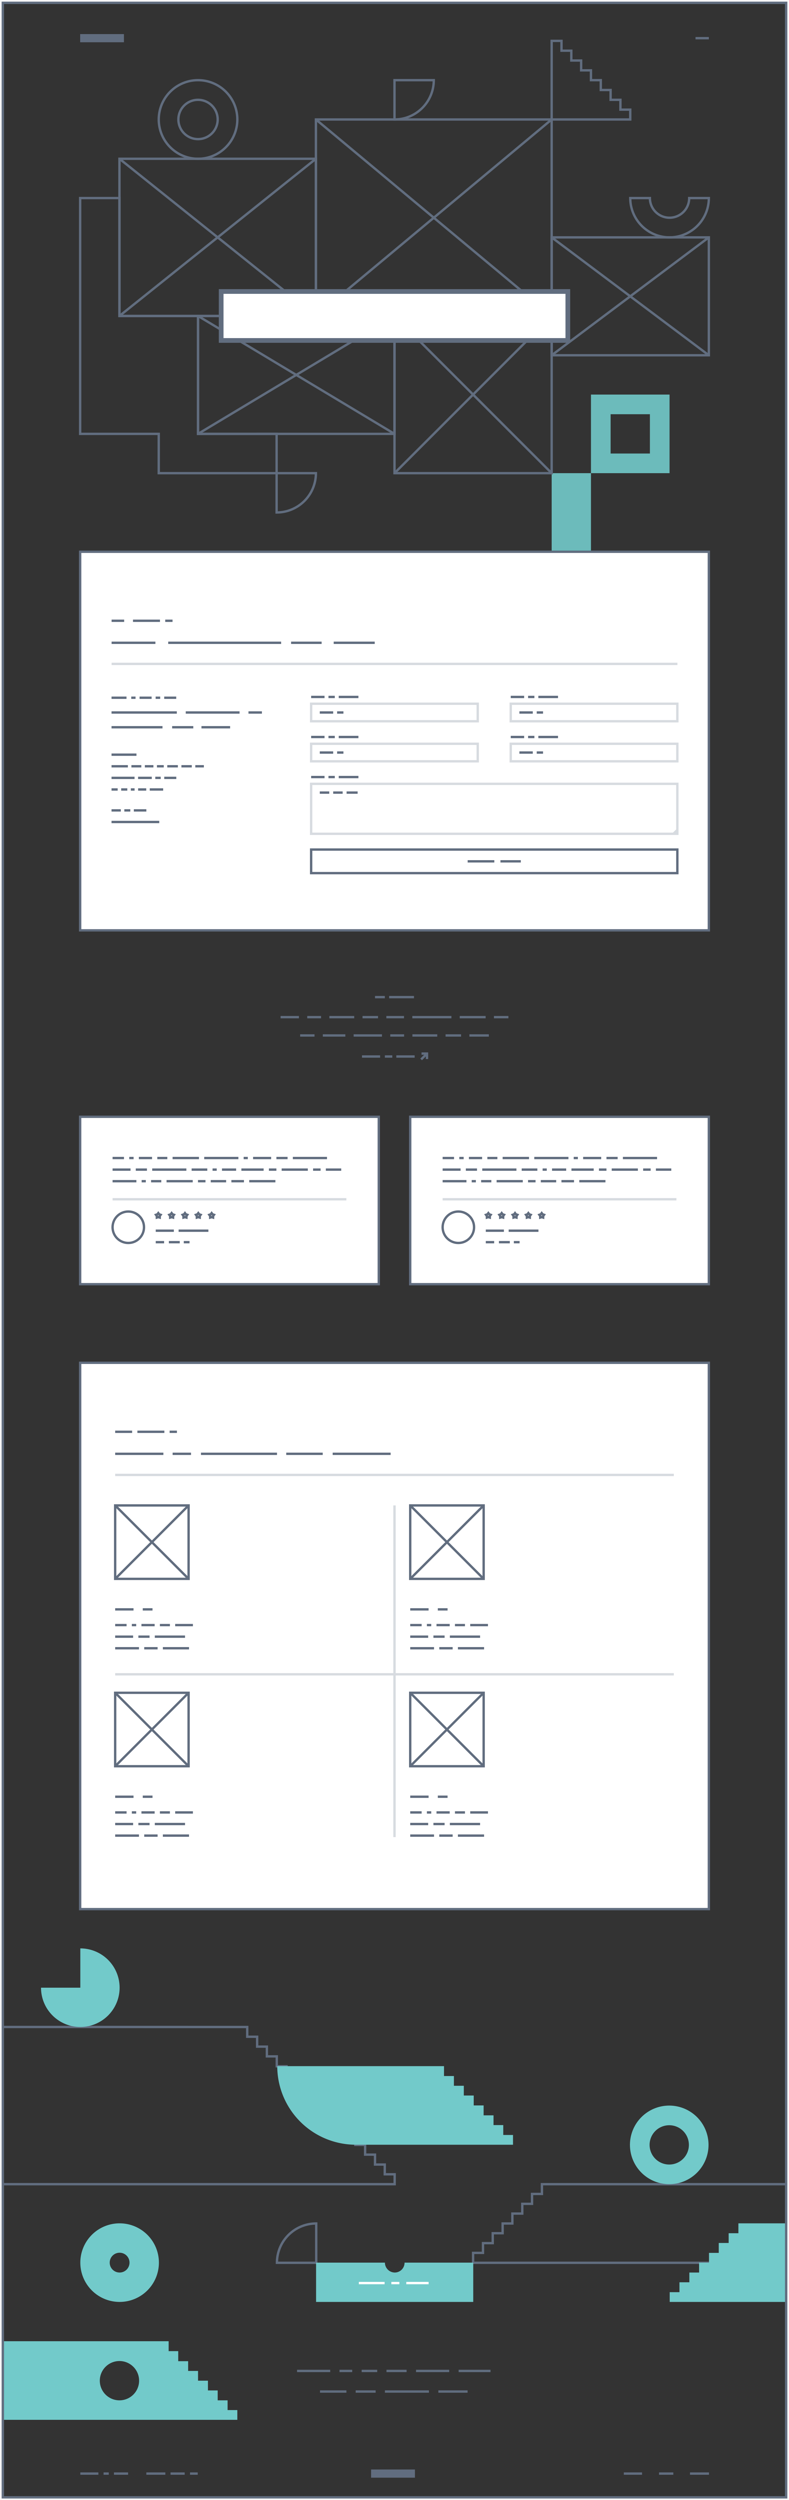 <svg xmlns="http://www.w3.org/2000/svg" width="502" height="1590.436" viewBox="0 0 502 1590.436">
  <rect x="0" y="0" width="502" height="1590.436" fill="#333333" stroke="none"/>
  <g id="Contact_03" data-name="Contact 03" transform="translate(0.25 0.25)">
    <g id="Group_4355" data-name="Group 4355">
      <g id="Group_420" data-name="Group 420">
        <g id="Group_418" data-name="Group 418">
          <g id="Group_417" data-name="Group 417">
            <g id="_1920_36" data-name=" 1920 36">
              <rect id="Rectangle_34948" data-name="Rectangle 34948" width="100" height="75" transform="translate(350.749 150.75)" fill="none" stroke="#616d7f" stroke-miterlimit="10" stroke-width="1.5"/>
              <path id="Path_74" data-name="Path 74" d="M125.75,275.75v-75h-50v-75h-25v150h50v25h75v-25Z" fill="none" stroke="#616d7f" stroke-miterlimit="10" stroke-width="1.5"/>
              <rect id="Rectangle_34955" data-name="Rectangle 34955" width="25" height="50" transform="translate(350.749 300.75)" fill="#72caca" opacity="0.9" style="isolation: isolate"/>
              <path id="Path_1333" data-name="Path 1333" d="M175.75,300.75v25a25,25,0,0,0,25-25h-25Z" fill="none" stroke="#616d7f" stroke-miterlimit="10" stroke-width="1.5"/>
              <path id="Path_1397" data-name="Path 1397" d="M250.75,50.75h25a25,25,0,0,1-25,25Z" fill="none" stroke="#616d7f" stroke-miterlimit="10" stroke-width="1.5"/>
              <rect id="Rectangle_34947" data-name="Rectangle 34947" width="125" height="75" transform="translate(125.749 200.75)" fill="none" stroke="#616d7f" stroke-miterlimit="10" stroke-width="1.5"/>
              <rect id="Rectangle_34952" data-name="Rectangle 34952" width="125" height="100" transform="translate(75.749 100.75)" fill="none" stroke="#616d7f" stroke-miterlimit="10" stroke-width="1.5"/>
              <rect id="Rectangle_34950" data-name="Rectangle 34950" width="100" height="100" transform="translate(250.749 200.75)" fill="none" stroke="#616d7f" stroke-miterlimit="10" stroke-width="1.5"/>
              <rect id="Rectangle_34951" data-name="Rectangle 34951" width="150" height="125" transform="translate(200.749 75.75)" fill="none" stroke="#616d7f" stroke-miterlimit="10" stroke-width="1.5"/>
              <path id="Subtraction_45" data-name="Subtraction 45" d="M125.75,100.75a25,25,0,1,1,20.731-11.021,25.164,25.164,0,0,1-6.753,6.752,24.888,24.888,0,0,1-13.978,4.269Zm0-37.5a12.5,12.5,0,1,0,12.5,12.5h0A12.515,12.515,0,0,0,125.75,63.25Z" fill="none" stroke="#616d7f" stroke-miterlimit="10" stroke-width="1.5"/>
              <g id="Group_1143" data-name="Group 1143">
                <path id="Exclusion_3" data-name="Exclusion 3" d="M425.75,300.751h-50v-50h50Zm-37.5-37.5v25h25v-25Z" fill="#72caca" opacity="0.9" style="isolation: isolate"/>
              </g>
              <path id="Path_1343" data-name="Path 1343" d="M425.75,138.25a12.5,12.5,0,0,0,12.5-12.5h12.5a25,25,0,0,1-50,0h12.5A12.5,12.5,0,0,0,425.75,138.25Z" fill="none" stroke="#616d7f" stroke-miterlimit="10" stroke-width="1.5"/>
              <path id="Path_1400" data-name="Path 1400" d="M394.5,69.5V63.25h-6.25V57H382V50.75H375.75V44.5H369.5V38.25h-6.25V32H357V25.75h-6.25v50h50V69.5Z" fill="none" stroke="#616d7f" stroke-miterlimit="10" stroke-width="1.5"/>
            </g>
          </g>
          <line id="Line_1025" data-name="Line 1025" x2="125" y2="100" transform="translate(75.749 100.75)" fill="none" stroke="#616d7f" stroke-miterlimit="10" stroke-width="1.5"/>
          <line id="Line_1026" data-name="Line 1026" x2="150" y2="125" transform="translate(200.749 75.75)" fill="none" stroke="#616d7f" stroke-miterlimit="10" stroke-width="1.5"/>
          <line id="Line_1027" data-name="Line 1027" x2="125" y2="75" transform="translate(125.749 200.75)" fill="none" stroke="#616d7f" stroke-miterlimit="10" stroke-width="1.5"/>
          <line id="Line_1028" data-name="Line 1028" x2="100" y2="100" transform="translate(250.749 200.75)" fill="none" stroke="#616d7f" stroke-miterlimit="10" stroke-width="1.5"/>
          <line id="Line_1029" data-name="Line 1029" x2="100" y2="75" transform="translate(350.749 150.75)" fill="none" stroke="#616d7f" stroke-miterlimit="10" stroke-width="1.5"/>
          <line id="Line_1030" data-name="Line 1030" y1="100" x2="125" transform="translate(75.749 100.75)" fill="none" stroke="#616d7f" stroke-miterlimit="10" stroke-width="1.5"/>
          <line id="Line_1031" data-name="Line 1031" y1="125" x2="150" transform="translate(200.749 75.75)" fill="none" stroke="#616d7f" stroke-miterlimit="10" stroke-width="1.5"/>
          <line id="Line_1032" data-name="Line 1032" y1="75" x2="125" transform="translate(125.749 200.75)" fill="none" stroke="#616d7f" stroke-miterlimit="10" stroke-width="1.5"/>
          <line id="Line_1033" data-name="Line 1033" y1="100" x2="100" transform="translate(250.749 200.75)" fill="none" stroke="#616d7f" stroke-miterlimit="10" stroke-width="1.5"/>
          <line id="Line_1034" data-name="Line 1034" y1="75" x2="100" transform="translate(350.749 150.75)" fill="none" stroke="#616d7f" stroke-miterlimit="10" stroke-width="1.5"/>
        </g>
        <g id="Group_419" data-name="Group 419">
          <rect id="Rectangle_166" data-name="Rectangle 166" width="220.565" height="31.151" transform="translate(140.466 185.174)" fill="#fff" stroke="#616d7f" stroke-miterlimit="10" stroke-width="3"/>
        </g>
      </g>
      <line id="Line_1035" data-name="Line 1035" x2="8.482" transform="translate(442.268 24.038)" fill="none" stroke="#616d7f" stroke-miterlimit="10" stroke-width="1.5"/>
      <rect id="Rectangle_167" data-name="Rectangle 167" width="27.852" height="5.196" transform="translate(50.75 21.44)" fill="#616d7f"/>
    </g>
    <g id="Group_4354" data-name="Group 4354">
      <g id="Group_539" data-name="Group 539">
        <g id="Group_537" data-name="Group 537">
          <path id="Path_178" data-name="Path 178" d="M344.551,1389.186v6.2h-6.3v6.3h-6.2v6.2h-6.3v6.3h-6.2v6.2h-6.3v6.3h-6.2v6.2h-6.3v6.3h200.1v-50Z" fill="none"/>
        </g>
        <g id="Group_538" data-name="Group 538">
          <path id="Path_179" data-name="Path 179" d="M344.551,1389.186v6.2h-6.3v6.3h-6.2v6.2h-6.3v6.3h-6.2v6.2h-6.3v6.3h-6.2v6.2h-6.3v6.3h200.1v-50Z" fill="none" stroke="#616d7f" stroke-miterlimit="10" stroke-width="1.5"/>
        </g>
      </g>
      <g id="Group_542" data-name="Group 542">
        <g id="Group_540" data-name="Group 540">
          <path id="Path_180" data-name="Path 180" d="M244.551,1382.886v-6.2h-6.2v-6.3h-6.3v-6.2h-6.2v-6.3h-6.3v-6.2h-6.2v-6.3h-6.3v-6.2h-6.2v-6.3h-6.3v-6.2h-6.2v-6.3h-6.3v-6.2h-6.2v-6.3h-6.3v-6.2h-6.2v-6.3h-6.3v-6.2H.851v100h250v-6.3Z" fill="none"/>
        </g>
        <g id="Group_541" data-name="Group 541">
          <path id="Path_181" data-name="Path 181" d="M244.551,1382.886v-6.2h-6.2v-6.3h-6.3v-6.2h-6.2v-6.3h-6.3v-6.2h-6.2v-6.3h-6.3v-6.2h-6.2v-6.3h-6.3v-6.2h-6.2v-6.3h-6.3v-6.2h-6.2v-6.3h-6.3v-6.2h-6.2v-6.3h-6.3v-6.2H.851v100h250v-6.3Z" fill="none" stroke="#616d7f" stroke-miterlimit="10" stroke-width="1.5"/>
        </g>
      </g>
      <path id="Path_402" data-name="Path 402" d="M200.951,1439.186v-25a25.009,25.009,0,0,0-25,25Z" fill="none" stroke="#616d7f" stroke-miterlimit="10" stroke-width="1.5"/>
      <path id="Path_182" data-name="Path 182" d="M75.851,1414.086a25,25,0,1,0,25,25A25,25,0,0,0,75.851,1414.086Zm0,31.3a6.3,6.3,0,1,1,6.3-6.3A6.3,6.3,0,0,1,75.851,1445.386Z" fill="#72caca"/>
      <path id="Path_183" data-name="Path 183" d="M257.151,1439.086h0a6.253,6.253,0,0,1-6.2,6.3,6.339,6.339,0,0,1-6.3-6.3h-43.8v25h100v-25Z" fill="#72caca"/>
      <path id="Path_184" data-name="Path 184" d="M50.851,1239.186v25h-25a25,25,0,1,0,25-25Z" fill="#72caca"/>
      <path id="Path_185" data-name="Path 185" d="M144.551,1532.886v-6.2h-6.3v-6.3h-6.2v-6.2h-6.3v-6.2h-6.3v-6.2h-6.3v-6.4h-6.1v-6.3H.751v50h150v-6.2Zm-68.8-6.2a12.5,12.5,0,1,1,12.5-12.5h0A12.5,12.5,0,0,1,75.751,1526.686Z" fill="#72caca"/>
      <g id="Group_544" data-name="Group 544">
        <g id="Group_543" data-name="Group 543">
          <path id="Path_186" data-name="Path 186" d="M319.951,1357.886v-6.3h-6.2v-6.2h-6.3v-6.3h-6.3v-6.3h-6.3v-6.2h-6.3v-6.2h-6.3v-6.3h-106.1a50.018,50.018,0,0,0,50,50h100v-6.2Z" fill="#72caca"/>
        </g>
      </g>
      <g id="Group_546" data-name="Group 546">
        <g id="Group_545" data-name="Group 545">
          <path id="Path_187" data-name="Path 187" d="M469.551,1414.086v6.3h-6.2v6.2h-6.3v6.3h-6.2v6.2h-6.3v6.3h-6.2v6.2h-6.3v6.3h-6.2v6.2h75v-50Z" fill="#72caca"/>
        </g>
      </g>
      <path id="Path_188" data-name="Path 188" d="M425.551,1339.186a25,25,0,1,0,25,25h0A25.009,25.009,0,0,0,425.551,1339.186Zm0,37.5a12.5,12.5,0,1,1,12.5-12.5,12.5,12.5,0,0,1-12.5,12.5Z" fill="#72caca"/>
      <line id="Line_1619" data-name="Line 1619" x2="21.1" transform="translate(188.751 1507.986)" fill="none" stroke="#616d7f" stroke-miterlimit="10" stroke-width="1.5"/>
      <line id="Line_1620" data-name="Line 1620" x2="8.1" transform="translate(215.751 1507.986)" fill="none" stroke="#616d7f" stroke-miterlimit="10" stroke-width="1.5"/>
      <line id="Line_1621" data-name="Line 1621" x2="9.9" transform="translate(229.851 1507.986)" fill="none" stroke="#616d7f" stroke-miterlimit="10" stroke-width="1.5"/>
      <line id="Line_1622" data-name="Line 1622" x2="12.8" transform="translate(245.65 1507.986)" fill="none" stroke="#616d7f" stroke-miterlimit="10" stroke-width="1.5"/>
      <line id="Line_1623" data-name="Line 1623" x2="21.1" transform="translate(264.451 1507.986)" fill="none" stroke="#616d7f" stroke-miterlimit="10" stroke-width="1.5"/>
      <line id="Line_1624" data-name="Line 1624" x2="20.3" transform="translate(291.551 1507.986)" fill="none" stroke="#616d7f" stroke-miterlimit="10" stroke-width="1.5"/>
      <line id="Line_1625" data-name="Line 1625" x2="16.8" transform="translate(203.351 1521.086)" fill="none" stroke="#616d7f" stroke-miterlimit="10" stroke-width="1.5"/>
      <line id="Line_1626" data-name="Line 1626" x2="12.7" transform="translate(226.051 1521.086)" fill="none" stroke="#616d7f" stroke-miterlimit="10" stroke-width="1.5"/>
      <line id="Line_1627" data-name="Line 1627" x2="28" transform="translate(244.65 1521.086)" fill="none" stroke="#616d7f" stroke-miterlimit="10" stroke-width="1.5"/>
      <line id="Line_1628" data-name="Line 1628" x2="18.6" transform="translate(278.65 1521.086)" fill="none" stroke="#616d7f" stroke-miterlimit="10" stroke-width="1.5"/>
      <line id="Line_1629" data-name="Line 1629" x2="16.4" transform="translate(228.051 1452.086)" fill="none" stroke="#fff" stroke-miterlimit="10" stroke-width="1.5"/>
      <line id="Line_1630" data-name="Line 1630" x2="5.1" transform="translate(248.751 1452.086)" fill="none" stroke="#fff" stroke-miterlimit="10" stroke-width="1.5"/>
      <line id="Line_1631" data-name="Line 1631" x2="14.2" transform="translate(258.251 1452.086)" fill="none" stroke="#fff" stroke-miterlimit="10" stroke-width="1.5"/>
      <g id="Group_549" data-name="Group 549">
        <g id="Group_547" data-name="Group 547">
          <line id="Line_1632" data-name="Line 1632" x2="11.5" transform="translate(50.851 1573.286)" fill="none" stroke="#616d7f" stroke-miterlimit="10" stroke-width="1.5"/>
          <line id="Line_1633" data-name="Line 1633" x2="3.3" transform="translate(65.651 1573.286)" fill="none" stroke="#616d7f" stroke-miterlimit="10" stroke-width="1.5"/>
          <line id="Line_1634" data-name="Line 1634" x2="12.1" transform="translate(92.851 1573.286)" fill="none" stroke="#616d7f" stroke-miterlimit="10" stroke-width="1.5"/>
          <line id="Line_1635" data-name="Line 1635" x2="9" transform="translate(72.251 1573.286)" fill="none" stroke="#616d7f" stroke-miterlimit="10" stroke-width="1.5"/>
          <line id="Line_1636" data-name="Line 1636" x2="4.9" transform="translate(120.651 1573.286)" fill="none" stroke="#616d7f" stroke-miterlimit="10" stroke-width="1.5"/>
          <line id="Line_1637" data-name="Line 1637" x2="9" transform="translate(108.251 1573.286)" fill="none" stroke="#616d7f" stroke-miterlimit="10" stroke-width="1.5"/>
        </g>
        <g id="Group_548" data-name="Group 548">
          <line id="Line_1638" data-name="Line 1638" x2="11.6" transform="translate(396.651 1573.286)" fill="none" stroke="#616d7f" stroke-miterlimit="10" stroke-width="1.5"/>
          <line id="Line_1639" data-name="Line 1639" x2="12.1" transform="translate(438.751 1573.286)" fill="none" stroke="#616d7f" stroke-miterlimit="10" stroke-width="1.5"/>
          <line id="Line_1640" data-name="Line 1640" x2="9.1" transform="translate(419.051 1573.286)" fill="none" stroke="#616d7f" stroke-miterlimit="10" stroke-width="1.5"/>
        </g>
        <rect id="Rectangle_247" data-name="Rectangle 247" width="27.9" height="5.2" transform="translate(235.851 1570.686)" fill="#616d7f"/>
      </g>
    </g>
    <rect id="Rectangle_1411" data-name="Rectangle 1411" width="500" height="1588.436" transform="translate(0.75 0.75)" fill="none" stroke="#616d7f" stroke-miterlimit="10" stroke-width="1.5"/>
    <rect id="Rectangle_1411-2" data-name="Rectangle 1411" width="500" height="1588.436" transform="translate(0.75 0.75)" fill="none" stroke="#f7f7f7" stroke-miterlimit="10" stroke-width="2"/>
    <rect id="Rectangle_10" data-name="Rectangle 10" width="498.4" height="1586.836" transform="translate(1.55 1.55)" fill="none" stroke="#616d7f" stroke-miterlimit="10" stroke-width="1.5"/>
    <g id="Group_4538" data-name="Group 4538">
      <g id="Group_4485" data-name="Group 4485">
        <rect id="Rectangle_1414" data-name="Rectangle 1414" width="400" height="240.823" transform="translate(50.752 350.75)" fill="#fff" stroke="#616d7f" stroke-miterlimit="10" stroke-width="1.5"/>
      </g>
      <g id="Group_4486" data-name="Group 4486">
        <line id="Line_13209" data-name="Line 13209" x1="27.88" transform="translate(70.752 408.649)" fill="none" stroke="#616d7f" stroke-miterlimit="10" stroke-width="1.5"/>
        <line id="Line_13210" data-name="Line 13210" x1="71.848" transform="translate(106.777 408.649)" fill="none" stroke="#616d7f" stroke-miterlimit="10" stroke-width="1.5"/>
        <line id="Line_13211" data-name="Line 13211" x1="19.43" transform="translate(184.952 408.649)" fill="none" stroke="#616d7f" stroke-miterlimit="10" stroke-width="1.5"/>
        <line id="Line_13212" data-name="Line 13212" x1="26.112" transform="translate(212.063 408.649)" fill="none" stroke="#616d7f" stroke-miterlimit="10" stroke-width="1.5"/>
        <line id="Line_13213" data-name="Line 13213" x2="7.996" transform="translate(70.752 394.642)" fill="none" stroke="#616d7f" stroke-miterlimit="10" stroke-width="1.5"/>
        <line id="Line_13214" data-name="Line 13214" x2="17.171" transform="translate(84.362 394.642)" fill="none" stroke="#616d7f" stroke-miterlimit="10" stroke-width="1.5"/>
        <line id="Line_13215" data-name="Line 13215" x2="4.651" transform="translate(104.875 394.642)" fill="none" stroke="#616d7f" stroke-miterlimit="10" stroke-width="1.5"/>
      </g>
      <line id="Line_13216" data-name="Line 13216" x1="360" transform="translate(70.752 422.079)" fill="none" stroke="#d7dbe0" stroke-miterlimit="10" stroke-width="1.5"/>
      <g id="Group_4490" data-name="Group 4490">
        <g id="Group_4487" data-name="Group 4487">
          <line id="Line_13217" data-name="Line 13217" x2="41.545" transform="translate(70.71 452.99)" fill="none" stroke="#616d7f" stroke-miterlimit="10" stroke-width="1.5"/>
          <line id="Line_13218" data-name="Line 13218" x2="34.243" transform="translate(117.926 452.99)" fill="none" stroke="#616d7f" stroke-miterlimit="10" stroke-width="1.5"/>
          <line id="Line_13219" data-name="Line 13219" x2="8.554" transform="translate(157.84 452.99)" fill="none" stroke="#616d7f" stroke-miterlimit="10" stroke-width="1.5"/>
        </g>
        <g id="Group_4488" data-name="Group 4488">
          <line id="Line_13220" data-name="Line 13220" x2="32.425" transform="translate(70.71 462.379)" fill="none" stroke="#616d7f" stroke-miterlimit="10" stroke-width="1.5"/>
          <line id="Line_13221" data-name="Line 13221" x2="13.461" transform="translate(109.271 462.379)" fill="none" stroke="#616d7f" stroke-miterlimit="10" stroke-width="1.5"/>
          <line id="Line_13222" data-name="Line 13222" x2="18.243" transform="translate(127.926 462.379)" fill="none" stroke="#616d7f" stroke-miterlimit="10" stroke-width="1.5"/>
        </g>
        <g id="Group_4489" data-name="Group 4489">
          <line id="Line_13223" data-name="Line 13223" x2="9.527" transform="translate(70.71 443.602)" fill="none" stroke="#616d7f" stroke-miterlimit="10" stroke-width="1.5"/>
          <line id="Line_13224" data-name="Line 13224" x2="2.733" transform="translate(83.259 443.602)" fill="none" stroke="#616d7f" stroke-miterlimit="10" stroke-width="1.5"/>
          <line id="Line_13225" data-name="Line 13225" x2="7.67" transform="translate(88.547 443.602)" fill="none" stroke="#616d7f" stroke-miterlimit="10" stroke-width="1.5"/>
          <line id="Line_13226" data-name="Line 13226" x2="2.898" transform="translate(98.773 443.602)" fill="none" stroke="#616d7f" stroke-miterlimit="10" stroke-width="1.5"/>
          <line id="Line_13227" data-name="Line 13227" x2="7.651" transform="translate(104.228 443.602)" fill="none" stroke="#616d7f" stroke-miterlimit="10" stroke-width="1.5"/>
        </g>
      </g>
      <g id="Group_4499" data-name="Group 4499">
        <g id="Group_4491" data-name="Group 4491">
          <rect id="Rectangle_1415" data-name="Rectangle 1415" width="106" height="11.152" transform="translate(197.71 447.414)" fill="none" stroke="#d7dbe0" stroke-miterlimit="10" stroke-width="1.5"/>
        </g>
        <g id="Group_4495" data-name="Group 4495">
          <g id="Group_4492" data-name="Group 4492">
            <line id="Line_13228" data-name="Line 13228" x2="4.027" transform="translate(208.737 443.102)" fill="none" stroke="#616d7f" stroke-miterlimit="10" stroke-width="1.5"/>
          </g>
          <g id="Group_4493" data-name="Group 4493">
            <line id="Line_13229" data-name="Line 13229" x2="8.527" transform="translate(197.71 443.102)" fill="none" stroke="#616d7f" stroke-miterlimit="10" stroke-width="1.5"/>
          </g>
          <g id="Group_4494" data-name="Group 4494">
            <line id="Line_13230" data-name="Line 13230" x2="12.527" transform="translate(215.265 443.102)" fill="none" stroke="#616d7f" stroke-miterlimit="10" stroke-width="1.5"/>
          </g>
        </g>
        <g id="Group_4498" data-name="Group 4498">
          <g id="Group_4496" data-name="Group 4496">
            <line id="Line_13231" data-name="Line 13231" x2="4.027" transform="translate(214.237 452.99)" fill="none" stroke="#616d7f" stroke-miterlimit="10" stroke-width="1.5"/>
          </g>
          <g id="Group_4497" data-name="Group 4497">
            <line id="Line_13232" data-name="Line 13232" x2="8.527" transform="translate(203.21 452.99)" fill="none" stroke="#616d7f" stroke-miterlimit="10" stroke-width="1.5"/>
          </g>
        </g>
      </g>
      <g id="Group_4508" data-name="Group 4508">
        <g id="Group_4500" data-name="Group 4500">
          <rect id="Rectangle_1416" data-name="Rectangle 1416" width="106" height="11.152" transform="translate(197.71 472.894)" fill="none" stroke="#d7dbe0" stroke-miterlimit="10" stroke-width="1.5"/>
        </g>
        <g id="Group_4504" data-name="Group 4504">
          <g id="Group_4501" data-name="Group 4501">
            <line id="Line_13233" data-name="Line 13233" x2="4.027" transform="translate(208.737 468.581)" fill="none" stroke="#616d7f" stroke-miterlimit="10" stroke-width="1.5"/>
          </g>
          <g id="Group_4502" data-name="Group 4502">
            <line id="Line_13234" data-name="Line 13234" x2="8.527" transform="translate(197.71 468.581)" fill="none" stroke="#616d7f" stroke-miterlimit="10" stroke-width="1.5"/>
          </g>
          <g id="Group_4503" data-name="Group 4503">
            <line id="Line_13235" data-name="Line 13235" x2="12.527" transform="translate(215.265 468.581)" fill="none" stroke="#616d7f" stroke-miterlimit="10" stroke-width="1.5"/>
          </g>
        </g>
        <g id="Group_4507" data-name="Group 4507">
          <g id="Group_4505" data-name="Group 4505">
            <line id="Line_13236" data-name="Line 13236" x2="4.027" transform="translate(214.237 478.47)" fill="none" stroke="#616d7f" stroke-miterlimit="10" stroke-width="1.5"/>
          </g>
          <g id="Group_4506" data-name="Group 4506">
            <line id="Line_13237" data-name="Line 13237" x2="8.527" transform="translate(203.21 478.47)" fill="none" stroke="#616d7f" stroke-miterlimit="10" stroke-width="1.5"/>
          </g>
        </g>
      </g>
      <g id="Group_4517" data-name="Group 4517">
        <g id="Group_4509" data-name="Group 4509">
          <rect id="Rectangle_1417" data-name="Rectangle 1417" width="106" height="11.152" transform="translate(324.71 472.894)" fill="none" stroke="#d7dbe0" stroke-miterlimit="10" stroke-width="1.5"/>
        </g>
        <g id="Group_4513" data-name="Group 4513">
          <g id="Group_4510" data-name="Group 4510">
            <line id="Line_13238" data-name="Line 13238" x2="4.027" transform="translate(335.737 468.581)" fill="none" stroke="#616d7f" stroke-miterlimit="10" stroke-width="1.5"/>
          </g>
          <g id="Group_4511" data-name="Group 4511">
            <line id="Line_13239" data-name="Line 13239" x2="8.527" transform="translate(324.71 468.581)" fill="none" stroke="#616d7f" stroke-miterlimit="10" stroke-width="1.5"/>
          </g>
          <g id="Group_4512" data-name="Group 4512">
            <line id="Line_13240" data-name="Line 13240" x2="12.527" transform="translate(342.265 468.581)" fill="none" stroke="#616d7f" stroke-miterlimit="10" stroke-width="1.5"/>
          </g>
        </g>
        <g id="Group_4516" data-name="Group 4516">
          <g id="Group_4514" data-name="Group 4514">
            <line id="Line_13241" data-name="Line 13241" x2="4.027" transform="translate(341.237 478.47)" fill="none" stroke="#616d7f" stroke-miterlimit="10" stroke-width="1.5"/>
          </g>
          <g id="Group_4515" data-name="Group 4515">
            <line id="Line_13242" data-name="Line 13242" x2="8.527" transform="translate(330.21 478.47)" fill="none" stroke="#616d7f" stroke-miterlimit="10" stroke-width="1.5"/>
          </g>
        </g>
      </g>
      <g id="Group_4528" data-name="Group 4528">
        <g id="Group_4518" data-name="Group 4518">
          <rect id="Rectangle_1418" data-name="Rectangle 1418" width="233" height="31.789" transform="translate(197.71 498.373)" fill="none" stroke="#d7dbe0" stroke-miterlimit="10" stroke-width="1.5"/>
        </g>
        <g id="Group_4522" data-name="Group 4522">
          <g id="Group_4519" data-name="Group 4519">
            <line id="Line_13243" data-name="Line 13243" x2="4.027" transform="translate(208.737 494.06)" fill="none" stroke="#616d7f" stroke-miterlimit="10" stroke-width="1.5"/>
          </g>
          <g id="Group_4520" data-name="Group 4520">
            <line id="Line_13244" data-name="Line 13244" x2="8.527" transform="translate(197.71 494.06)" fill="none" stroke="#616d7f" stroke-miterlimit="10" stroke-width="1.5"/>
          </g>
          <g id="Group_4521" data-name="Group 4521">
            <line id="Line_13245" data-name="Line 13245" x2="12.527" transform="translate(215.265 494.06)" fill="none" stroke="#616d7f" stroke-miterlimit="10" stroke-width="1.5"/>
          </g>
        </g>
        <g id="Group_4525" data-name="Group 4525">
          <g id="Group_4523" data-name="Group 4523">
            <line id="Line_13246" data-name="Line 13246" x2="6.027" transform="translate(211.737 503.949)" fill="none" stroke="#616d7f" stroke-miterlimit="10" stroke-width="1.5"/>
          </g>
          <g id="Group_4524" data-name="Group 4524">
            <line id="Line_13247" data-name="Line 13247" x2="6.027" transform="translate(203.21 503.949)" fill="none" stroke="#616d7f" stroke-miterlimit="10" stroke-width="1.5"/>
          </g>
        </g>
        <g id="Group_4527" data-name="Group 4527">
          <g id="Group_4526" data-name="Group 4526">
            <line id="Line_13248" data-name="Line 13248" x2="7.027" transform="translate(220.265 503.949)" fill="none" stroke="#616d7f" stroke-miterlimit="10" stroke-width="1.5"/>
          </g>
        </g>
      </g>
      <g id="Group_4537" data-name="Group 4537">
        <g id="Group_4529" data-name="Group 4529">
          <rect id="Rectangle_1419" data-name="Rectangle 1419" width="106" height="11.152" transform="translate(324.71 447.414)" fill="none" stroke="#d7dbe0" stroke-miterlimit="10" stroke-width="1.5"/>
        </g>
        <g id="Group_4533" data-name="Group 4533">
          <g id="Group_4530" data-name="Group 4530">
            <line id="Line_13249" data-name="Line 13249" x2="4.027" transform="translate(335.737 443.102)" fill="none" stroke="#616d7f" stroke-miterlimit="10" stroke-width="1.5"/>
          </g>
          <g id="Group_4531" data-name="Group 4531">
            <line id="Line_13250" data-name="Line 13250" x2="8.527" transform="translate(324.71 443.102)" fill="none" stroke="#616d7f" stroke-miterlimit="10" stroke-width="1.5"/>
          </g>
          <g id="Group_4532" data-name="Group 4532">
            <line id="Line_13251" data-name="Line 13251" x2="12.527" transform="translate(342.265 443.102)" fill="none" stroke="#616d7f" stroke-miterlimit="10" stroke-width="1.5"/>
          </g>
        </g>
        <g id="Group_4536" data-name="Group 4536">
          <g id="Group_4534" data-name="Group 4534">
            <line id="Line_13252" data-name="Line 13252" x2="4.027" transform="translate(341.237 452.99)" fill="none" stroke="#616d7f" stroke-miterlimit="10" stroke-width="1.5"/>
          </g>
          <g id="Group_4535" data-name="Group 4535">
            <line id="Line_13253" data-name="Line 13253" x2="8.527" transform="translate(330.21 452.99)" fill="none" stroke="#616d7f" stroke-miterlimit="10" stroke-width="1.5"/>
          </g>
        </g>
      </g>
    </g>
    <line id="Line_13254" data-name="Line 13254" y1="2.359" x2="2.359" transform="translate(428.219 527.804)" fill="none" stroke="#d7dbe0" stroke-miterlimit="10" stroke-width="1.5"/>
    <g id="Group_4540" data-name="Group 4540">
      <rect id="Rectangle_1420" data-name="Rectangle 1420" width="233" height="15" transform="translate(197.71 540.177)" fill="none" stroke="#616d7f" stroke-miterlimit="10" stroke-width="1.5"/>
      <g id="Group_4539" data-name="Group 4539">
        <line id="Line_13255" data-name="Line 13255" x2="16.972" transform="translate(297.292 547.676)" fill="none" stroke="#616d7f" stroke-miterlimit="10" stroke-width="1.5"/>
        <line id="Line_13256" data-name="Line 13256" x2="12.972" transform="translate(318.157 547.676)" fill="none" stroke="#616d7f" stroke-miterlimit="10" stroke-width="1.5"/>
      </g>
    </g>
    <g id="Group_4542" data-name="Group 4542">
      <g id="Group_4541" data-name="Group 4541">
        <line id="Line_13257" data-name="Line 13257" x2="3.907" transform="translate(70.71 501.961)" fill="none" stroke="#616d7f" stroke-miterlimit="10" stroke-width="1.5"/>
        <line id="Line_13258" data-name="Line 13258" x2="3.894" transform="translate(76.856 501.961)" fill="none" stroke="#616d7f" stroke-miterlimit="10" stroke-width="1.5"/>
        <line id="Line_13259" data-name="Line 13259" x2="2.393" transform="translate(82.99 501.961)" fill="none" stroke="#616d7f" stroke-miterlimit="10" stroke-width="1.5"/>
        <line id="Line_13260" data-name="Line 13260" x2="5.17" transform="translate(87.623 501.961)" fill="none" stroke="#616d7f" stroke-miterlimit="10" stroke-width="1.5"/>
        <line id="Line_13261" data-name="Line 13261" x2="8.539" transform="translate(95.032 501.961)" fill="none" stroke="#616d7f" stroke-miterlimit="10" stroke-width="1.5"/>
        <line id="Line_13262" data-name="Line 13262" x2="10.408" transform="translate(70.71 487.205)" fill="none" stroke="#616d7f" stroke-miterlimit="10" stroke-width="1.5"/>
        <line id="Line_13263" data-name="Line 13263" x2="6.307" transform="translate(83.357 487.205)" fill="none" stroke="#616d7f" stroke-miterlimit="10" stroke-width="1.5"/>
        <line id="Line_13264" data-name="Line 13264" x2="5.458" transform="translate(91.905 487.205)" fill="none" stroke="#616d7f" stroke-miterlimit="10" stroke-width="1.5"/>
        <line id="Line_13265" data-name="Line 13265" x2="4.335" transform="translate(99.603 487.205)" fill="none" stroke="#616d7f" stroke-miterlimit="10" stroke-width="1.5"/>
        <line id="Line_13266" data-name="Line 13266" x2="6.753" transform="translate(106.177 487.205)" fill="none" stroke="#616d7f" stroke-miterlimit="10" stroke-width="1.5"/>
        <line id="Line_13267" data-name="Line 13267" x2="6.6" transform="translate(115.169 487.205)" fill="none" stroke="#616d7f" stroke-miterlimit="10" stroke-width="1.5"/>
        <line id="Line_13268" data-name="Line 13268" x2="5.462" transform="translate(124.009 487.205)" fill="none" stroke="#616d7f" stroke-miterlimit="10" stroke-width="1.5"/>
        <line id="Line_13269" data-name="Line 13269" x2="14.649" transform="translate(70.71 494.583)" fill="none" stroke="#616d7f" stroke-miterlimit="10" stroke-width="1.5"/>
        <line id="Line_13270" data-name="Line 13270" x2="8.721" transform="translate(87.599 494.583)" fill="none" stroke="#616d7f" stroke-miterlimit="10" stroke-width="1.5"/>
        <line id="Line_13271" data-name="Line 13271" x2="3.452" transform="translate(98.56 494.583)" fill="none" stroke="#616d7f" stroke-miterlimit="10" stroke-width="1.5"/>
        <line id="Line_13272" data-name="Line 13272" x2="7.666" transform="translate(104.252 494.583)" fill="none" stroke="#616d7f" stroke-miterlimit="10" stroke-width="1.5"/>
        <line id="Line_13273" data-name="Line 13273" x2="15.868" transform="translate(70.71 479.827)" fill="none" stroke="#616d7f" stroke-miterlimit="10" stroke-width="1.5"/>
      </g>
    </g>
    <g id="Group_4544" data-name="Group 4544">
      <g id="Group_4543" data-name="Group 4543">
        <line id="Line_13274" data-name="Line 13274" x2="5.908" transform="translate(70.71 515.268)" fill="none" stroke="#616d7f" stroke-miterlimit="10" stroke-width="1.5"/>
        <line id="Line_13275" data-name="Line 13275" x2="3.807" transform="translate(78.857 515.268)" fill="none" stroke="#616d7f" stroke-miterlimit="10" stroke-width="1.5"/>
        <line id="Line_13276" data-name="Line 13276" x2="7.958" transform="translate(84.905 515.268)" fill="none" stroke="#616d7f" stroke-miterlimit="10" stroke-width="1.5"/>
        <line id="Line_13277" data-name="Line 13277" x2="30.368" transform="translate(70.71 522.646)" fill="none" stroke="#616d7f" stroke-miterlimit="10" stroke-width="1.5"/>
      </g>
    </g>
    <g id="Group_4550" data-name="Group 4550">
      <g id="Group_4545" data-name="Group 4545">
        <line id="Line_13278" data-name="Line 13278" x2="6.247" transform="translate(238.352 634.055)" fill="none" stroke="#616d7f" stroke-miterlimit="10" stroke-width="1.5"/>
        <line id="Line_13279" data-name="Line 13279" x2="15.809" transform="translate(247.336 634.055)" fill="none" stroke="#616d7f" stroke-miterlimit="10" stroke-width="1.5"/>
      </g>
      <g id="Group_4546" data-name="Group 4546">
        <line id="Line_13280" data-name="Line 13280" x2="9.135" transform="translate(190.723 658.442)" fill="none" stroke="#616d7f" stroke-miterlimit="10" stroke-width="1.5"/>
        <line id="Line_13281" data-name="Line 13281" x2="14.33" transform="translate(205.142 658.442)" fill="none" stroke="#616d7f" stroke-miterlimit="10" stroke-width="1.5"/>
        <line id="Line_13282" data-name="Line 13282" x2="18.016" transform="translate(224.756 658.442)" fill="none" stroke="#616d7f" stroke-miterlimit="10" stroke-width="1.5"/>
        <line id="Line_13283" data-name="Line 13283" x2="8.798" transform="translate(248.057 658.442)" fill="none" stroke="#616d7f" stroke-miterlimit="10" stroke-width="1.5"/>
        <line id="Line_13284" data-name="Line 13284" x2="15.817" transform="translate(262.138 658.442)" fill="none" stroke="#616d7f" stroke-miterlimit="10" stroke-width="1.5"/>
        <line id="Line_13285" data-name="Line 13285" x2="9.875" transform="translate(283.238 658.442)" fill="none" stroke="#616d7f" stroke-miterlimit="10" stroke-width="1.5"/>
        <line id="Line_13286" data-name="Line 13286" x2="12.376" transform="translate(298.397 658.442)" fill="none" stroke="#616d7f" stroke-miterlimit="10" stroke-width="1.5"/>
      </g>
      <g id="Group_4547" data-name="Group 4547">
        <line id="Line_13287" data-name="Line 13287" x2="11.239" transform="translate(245.565 646.795)" fill="none" stroke="#616d7f" stroke-miterlimit="10" stroke-width="1.5"/>
        <line id="Line_13288" data-name="Line 13288" x2="24.879" transform="translate(262.088 646.795)" fill="none" stroke="#616d7f" stroke-miterlimit="10" stroke-width="1.5"/>
        <line id="Line_13289" data-name="Line 13289" x2="16.484" transform="translate(292.249 646.795)" fill="none" stroke="#616d7f" stroke-miterlimit="10" stroke-width="1.5"/>
        <line id="Line_13290" data-name="Line 13290" x2="9.201" transform="translate(314.018 646.795)" fill="none" stroke="#616d7f" stroke-miterlimit="10" stroke-width="1.5"/>
        <line id="Line_13291" data-name="Line 13291" x2="11.662" transform="translate(178.277 646.795)" fill="none" stroke="#616d7f" stroke-miterlimit="10" stroke-width="1.5"/>
        <line id="Line_13292" data-name="Line 13292" x2="8.798" transform="translate(195.224 646.795)" fill="none" stroke="#616d7f" stroke-miterlimit="10" stroke-width="1.5"/>
        <line id="Line_13293" data-name="Line 13293" x2="15.817" transform="translate(209.305 646.795)" fill="none" stroke="#616d7f" stroke-miterlimit="10" stroke-width="1.5"/>
        <line id="Line_13294" data-name="Line 13294" x2="9.875" transform="translate(230.406 646.795)" fill="none" stroke="#616d7f" stroke-miterlimit="10" stroke-width="1.5"/>
      </g>
      <g id="Group_4549" data-name="Group 4549">
        <line id="Line_13295" data-name="Line 13295" x2="11.527" transform="translate(230.068 671.831)" fill="none" stroke="#616d7f" stroke-miterlimit="10" stroke-width="1.5"/>
        <line id="Line_13296" data-name="Line 13296" x2="4.733" transform="translate(244.617 671.831)" fill="none" stroke="#616d7f" stroke-miterlimit="10" stroke-width="1.5"/>
        <line id="Line_13297" data-name="Line 13297" x2="11.67" transform="translate(251.905 671.831)" fill="none" stroke="#616d7f" stroke-miterlimit="10" stroke-width="1.5"/>
        <g id="Group_4548" data-name="Group 4548">
          <line id="Line_13298" data-name="Line 13298" x1="3.726" y2="3.725" transform="translate(267.701 669.968)" fill="none" stroke="#616d7f" stroke-miterlimit="10" stroke-width="1.5"/>
          <path id="Path_1121" data-name="Path 1121" d="M267.947,669.968h3.481v3.48" fill="none" stroke="#616d7f" stroke-miterlimit="10" stroke-width="1.5"/>
        </g>
      </g>
    </g>
    <g id="Group_4567" data-name="Group 4567">
      <rect id="Rectangle_1421" data-name="Rectangle 1421" width="190" height="106.486" transform="translate(50.748 710.184)" fill="#fff" stroke="#616d7f" stroke-miterlimit="10" stroke-width="1.5"/>
      <g id="Group_4561" data-name="Group 4561">
        <g id="Group_4551" data-name="Group 4551">
          <line id="Line_13299" data-name="Line 13299" x2="7.26" transform="translate(71.372 736.413)" fill="none" stroke="#616d7f" stroke-miterlimit="10" stroke-width="1.5"/>
          <line id="Line_13300" data-name="Line 13300" x2="2.777" transform="translate(81.975 736.413)" fill="none" stroke="#616d7f" stroke-miterlimit="10" stroke-width="1.5"/>
          <line id="Line_13301" data-name="Line 13301" x2="8.394" transform="translate(88.094 736.413)" fill="none" stroke="#616d7f" stroke-miterlimit="10" stroke-width="1.5"/>
          <line id="Line_13302" data-name="Line 13302" x2="6.377" transform="translate(99.83 736.413)" fill="none" stroke="#616d7f" stroke-miterlimit="10" stroke-width="1.5"/>
          <line id="Line_13303" data-name="Line 13303" x2="16.794" transform="translate(109.55 736.413)" fill="none" stroke="#616d7f" stroke-miterlimit="10" stroke-width="1.5"/>
        </g>
        <g id="Group_4552" data-name="Group 4552">
          <line id="Line_13304" data-name="Line 13304" x2="11.424" transform="translate(71.372 743.78)" fill="none" stroke="#616d7f" stroke-miterlimit="10" stroke-width="1.5"/>
          <line id="Line_13305" data-name="Line 13305" x2="7.11" transform="translate(86.138 743.78)" fill="none" stroke="#616d7f" stroke-miterlimit="10" stroke-width="1.5"/>
          <line id="Line_13306" data-name="Line 13306" x2="21.738" transform="translate(96.59 743.78)" fill="none" stroke="#616d7f" stroke-miterlimit="10" stroke-width="1.5"/>
          <line id="Line_13307" data-name="Line 13307" x2="9.971" transform="translate(121.671 743.78)" fill="none" stroke="#616d7f" stroke-miterlimit="10" stroke-width="1.5"/>
        </g>
        <g id="Group_4553" data-name="Group 4553">
          <line id="Line_13308" data-name="Line 13308" x2="21.738" transform="translate(129.686 736.413)" fill="none" stroke="#616d7f" stroke-miterlimit="10" stroke-width="1.5"/>
        </g>
        <g id="Group_4554" data-name="Group 4554">
          <line id="Line_13309" data-name="Line 13309" x2="15.152" transform="translate(71.372 751.147)" fill="none" stroke="#616d7f" stroke-miterlimit="10" stroke-width="1.5"/>
          <line id="Line_13310" data-name="Line 13310" x2="2.653" transform="translate(89.866 751.147)" fill="none" stroke="#616d7f" stroke-miterlimit="10" stroke-width="1.5"/>
          <line id="Line_13311" data-name="Line 13311" x2="6.51" transform="translate(95.862 751.147)" fill="none" stroke="#616d7f" stroke-miterlimit="10" stroke-width="1.5"/>
          <line id="Line_13312" data-name="Line 13312" x2="16.656" transform="translate(105.714 751.147)" fill="none" stroke="#616d7f" stroke-miterlimit="10" stroke-width="1.5"/>
        </g>
        <g id="Group_4555" data-name="Group 4555">
          <line id="Line_13313" data-name="Line 13313" x2="2.653" transform="translate(154.767 736.413)" fill="none" stroke="#616d7f" stroke-miterlimit="10" stroke-width="1.5"/>
          <line id="Line_13314" data-name="Line 13314" x2="11.51" transform="translate(160.762 736.413)" fill="none" stroke="#616d7f" stroke-miterlimit="10" stroke-width="1.5"/>
        </g>
        <g id="Group_4556" data-name="Group 4556">
          <line id="Line_13315" data-name="Line 13315" x2="8.005" transform="translate(146.968 751.147)" fill="none" stroke="#616d7f" stroke-miterlimit="10" stroke-width="1.5"/>
          <line id="Line_13316" data-name="Line 13316" x2="16.656" transform="translate(158.315 751.147)" fill="none" stroke="#616d7f" stroke-miterlimit="10" stroke-width="1.5"/>
        </g>
        <g id="Group_4557" data-name="Group 4557">
          <line id="Line_13317" data-name="Line 13317" x2="2.653" transform="translate(134.983 743.78)" fill="none" stroke="#616d7f" stroke-miterlimit="10" stroke-width="1.5"/>
          <line id="Line_13318" data-name="Line 13318" x2="9.01" transform="translate(140.979 743.78)" fill="none" stroke="#616d7f" stroke-miterlimit="10" stroke-width="1.5"/>
        </g>
        <g id="Group_4558" data-name="Group 4558">
          <line id="Line_13319" data-name="Line 13319" x2="4.777" transform="translate(125.713 751.147)" fill="none" stroke="#616d7f" stroke-miterlimit="10" stroke-width="1.5"/>
          <line id="Line_13320" data-name="Line 13320" x2="9.794" transform="translate(133.832 751.147)" fill="none" stroke="#616d7f" stroke-miterlimit="10" stroke-width="1.5"/>
        </g>
        <g id="Group_4559" data-name="Group 4559">
          <line id="Line_13321" data-name="Line 13321" x2="14.156" transform="translate(153.331 743.78)" fill="none" stroke="#616d7f" stroke-miterlimit="10" stroke-width="1.5"/>
        </g>
        <g id="Group_4560" data-name="Group 4560">
          <line id="Line_13322" data-name="Line 13322" x2="4.777" transform="translate(170.83 743.78)" fill="none" stroke="#616d7f" stroke-miterlimit="10" stroke-width="1.5"/>
        </g>
      </g>
      <circle id="Ellipse_64" data-name="Ellipse 64" cx="10" cy="10" r="10" transform="translate(71.372 770.441)" fill="none" stroke="#616d7f" stroke-miterlimit="10" stroke-width="1.5"/>
      <g id="Group_4564" data-name="Group 4564">
        <g id="Group_4562" data-name="Group 4562">
          <line id="Line_13323" data-name="Line 13323" x2="11.527" transform="translate(98.836 782.637)" fill="none" stroke="#616d7f" stroke-miterlimit="10" stroke-width="1.5"/>
          <line id="Line_13324" data-name="Line 13324" x2="18.959" transform="translate(113.384 782.637)" fill="none" stroke="#616d7f" stroke-miterlimit="10" stroke-width="1.5"/>
        </g>
        <g id="Group_4563" data-name="Group 4563">
          <line id="Line_13325" data-name="Line 13325" x2="5.327" transform="translate(98.836 789.941)" fill="none" stroke="#616d7f" stroke-miterlimit="10" stroke-width="1.5"/>
          <line id="Line_13326" data-name="Line 13326" x2="6.933" transform="translate(107.184 789.941)" fill="none" stroke="#616d7f" stroke-miterlimit="10" stroke-width="1.5"/>
          <line id="Line_13327" data-name="Line 13327" x2="3.67" transform="translate(116.673 789.941)" fill="none" stroke="#616d7f" stroke-miterlimit="10" stroke-width="1.5"/>
        </g>
      </g>
      <g id="Group_4565" data-name="Group 4565">
        <path id="Path_1122" data-name="Path 1122" d="M100.46,771.441l.58.78.92.31-.562.792-.009.972-.928-.291-.927.291-.011-.972-.561-.792.921-.31Z" fill="#f4f4f4" stroke="#616d7f" stroke-miterlimit="10" stroke-width="1.5"/>
        <path id="Path_1123" data-name="Path 1123" d="M108.944,771.441l.58.78.92.31-.561.792-.01.972-.928-.291-.926.291-.011-.972-.562-.792.921-.31Z" fill="#f4f4f4" stroke="#616d7f" stroke-miterlimit="10" stroke-width="1.5"/>
        <path id="Path_1124" data-name="Path 1124" d="M117.43,771.441l.58.78.92.31-.562.792-.01.972-.927-.291-.927.291-.011-.972-.561-.792.921-.31Z" fill="#f4f4f4" stroke="#616d7f" stroke-miterlimit="10" stroke-width="1.5"/>
        <path id="Path_1125" data-name="Path 1125" d="M125.913,771.441l.58.78.92.31-.561.792-.01.972-.928-.291-.927.291-.01-.972-.562-.792.921-.31Z" fill="#f4f4f4" stroke="#616d7f" stroke-miterlimit="10" stroke-width="1.5"/>
        <path id="Path_1126" data-name="Path 1126" d="M134.4,771.441l.58.78.92.31-.561.792-.01.972L134.4,774l-.926.291-.011-.972-.562-.792.921-.31Z" fill="#f4f4f4" stroke="#616d7f" stroke-miterlimit="10" stroke-width="1.5"/>
      </g>
      <line id="Line_13328" data-name="Line 13328" x1="148.752" transform="translate(71.372 762.647)" fill="none" stroke="#d7dbe0" stroke-miterlimit="10" stroke-width="1.5"/>
      <line id="Line_13329" data-name="Line 13329" x2="7.11" transform="translate(175.613 736.413)" fill="none" stroke="#616d7f" stroke-miterlimit="10" stroke-width="1.5"/>
      <line id="Line_13330" data-name="Line 13330" x2="21.738" transform="translate(186.065 736.413)" fill="none" stroke="#616d7f" stroke-miterlimit="10" stroke-width="1.5"/>
      <line id="Line_13331" data-name="Line 13331" x2="16.656" transform="translate(178.949 743.78)" fill="none" stroke="#616d7f" stroke-miterlimit="10" stroke-width="1.5"/>
      <g id="Group_4566" data-name="Group 4566">
        <line id="Line_13332" data-name="Line 13332" x2="4.777" transform="translate(198.948 743.78)" fill="none" stroke="#616d7f" stroke-miterlimit="10" stroke-width="1.5"/>
        <line id="Line_13333" data-name="Line 13333" x2="9.794" transform="translate(207.068 743.78)" fill="none" stroke="#616d7f" stroke-miterlimit="10" stroke-width="1.5"/>
      </g>
    </g>
    <g id="Group_4584" data-name="Group 4584">
      <rect id="Rectangle_1422" data-name="Rectangle 1422" width="190" height="106.486" transform="translate(260.748 710.184)" fill="#fff" stroke="#616d7f" stroke-miterlimit="10" stroke-width="1.5"/>
      <g id="Group_4578" data-name="Group 4578">
        <g id="Group_4568" data-name="Group 4568">
          <line id="Line_13334" data-name="Line 13334" x2="7.26" transform="translate(281.372 736.413)" fill="none" stroke="#616d7f" stroke-miterlimit="10" stroke-width="1.5"/>
          <line id="Line_13335" data-name="Line 13335" x2="2.777" transform="translate(291.975 736.413)" fill="none" stroke="#616d7f" stroke-miterlimit="10" stroke-width="1.5"/>
          <line id="Line_13336" data-name="Line 13336" x2="8.394" transform="translate(298.094 736.413)" fill="none" stroke="#616d7f" stroke-miterlimit="10" stroke-width="1.5"/>
          <line id="Line_13337" data-name="Line 13337" x2="6.377" transform="translate(309.83 736.413)" fill="none" stroke="#616d7f" stroke-miterlimit="10" stroke-width="1.5"/>
          <line id="Line_13338" data-name="Line 13338" x2="16.794" transform="translate(319.55 736.413)" fill="none" stroke="#616d7f" stroke-miterlimit="10" stroke-width="1.5"/>
        </g>
        <g id="Group_4569" data-name="Group 4569">
          <line id="Line_13339" data-name="Line 13339" x2="11.424" transform="translate(281.372 743.78)" fill="none" stroke="#616d7f" stroke-miterlimit="10" stroke-width="1.5"/>
          <line id="Line_13340" data-name="Line 13340" x2="7.11" transform="translate(296.138 743.78)" fill="none" stroke="#616d7f" stroke-miterlimit="10" stroke-width="1.5"/>
          <line id="Line_13341" data-name="Line 13341" x2="21.738" transform="translate(306.591 743.78)" fill="none" stroke="#616d7f" stroke-miterlimit="10" stroke-width="1.5"/>
          <line id="Line_13342" data-name="Line 13342" x2="9.971" transform="translate(331.671 743.78)" fill="none" stroke="#616d7f" stroke-miterlimit="10" stroke-width="1.5"/>
        </g>
        <g id="Group_4570" data-name="Group 4570">
          <line id="Line_13343" data-name="Line 13343" x2="21.738" transform="translate(339.687 736.413)" fill="none" stroke="#616d7f" stroke-miterlimit="10" stroke-width="1.5"/>
        </g>
        <g id="Group_4571" data-name="Group 4571">
          <line id="Line_13344" data-name="Line 13344" x2="15.152" transform="translate(281.372 751.147)" fill="none" stroke="#616d7f" stroke-miterlimit="10" stroke-width="1.5"/>
          <line id="Line_13345" data-name="Line 13345" x2="2.653" transform="translate(299.866 751.147)" fill="none" stroke="#616d7f" stroke-miterlimit="10" stroke-width="1.5"/>
          <line id="Line_13346" data-name="Line 13346" x2="6.51" transform="translate(305.862 751.147)" fill="none" stroke="#616d7f" stroke-miterlimit="10" stroke-width="1.5"/>
          <line id="Line_13347" data-name="Line 13347" x2="16.656" transform="translate(315.714 751.147)" fill="none" stroke="#616d7f" stroke-miterlimit="10" stroke-width="1.5"/>
        </g>
        <g id="Group_4572" data-name="Group 4572">
          <line id="Line_13348" data-name="Line 13348" x2="2.653" transform="translate(364.767 736.413)" fill="none" stroke="#616d7f" stroke-miterlimit="10" stroke-width="1.5"/>
          <line id="Line_13349" data-name="Line 13349" x2="11.51" transform="translate(370.762 736.413)" fill="none" stroke="#616d7f" stroke-miterlimit="10" stroke-width="1.5"/>
        </g>
        <g id="Group_4573" data-name="Group 4573">
          <line id="Line_13350" data-name="Line 13350" x2="8.005" transform="translate(356.969 751.147)" fill="none" stroke="#616d7f" stroke-miterlimit="10" stroke-width="1.5"/>
          <line id="Line_13351" data-name="Line 13351" x2="16.656" transform="translate(368.315 751.147)" fill="none" stroke="#616d7f" stroke-miterlimit="10" stroke-width="1.5"/>
        </g>
        <g id="Group_4574" data-name="Group 4574">
          <line id="Line_13352" data-name="Line 13352" x2="2.653" transform="translate(344.983 743.78)" fill="none" stroke="#616d7f" stroke-miterlimit="10" stroke-width="1.5"/>
          <line id="Line_13353" data-name="Line 13353" x2="9.01" transform="translate(350.979 743.78)" fill="none" stroke="#616d7f" stroke-miterlimit="10" stroke-width="1.5"/>
        </g>
        <g id="Group_4575" data-name="Group 4575">
          <line id="Line_13354" data-name="Line 13354" x2="4.777" transform="translate(335.713 751.147)" fill="none" stroke="#616d7f" stroke-miterlimit="10" stroke-width="1.5"/>
          <line id="Line_13355" data-name="Line 13355" x2="9.794" transform="translate(343.832 751.147)" fill="none" stroke="#616d7f" stroke-miterlimit="10" stroke-width="1.5"/>
        </g>
        <g id="Group_4576" data-name="Group 4576">
          <line id="Line_13356" data-name="Line 13356" x2="14.156" transform="translate(363.331 743.78)" fill="none" stroke="#616d7f" stroke-miterlimit="10" stroke-width="1.5"/>
        </g>
        <g id="Group_4577" data-name="Group 4577">
          <line id="Line_13357" data-name="Line 13357" x2="4.777" transform="translate(380.83 743.78)" fill="none" stroke="#616d7f" stroke-miterlimit="10" stroke-width="1.5"/>
        </g>
      </g>
      <circle id="Ellipse_65" data-name="Ellipse 65" cx="10" cy="10" r="10" transform="translate(281.372 770.441)" fill="none" stroke="#616d7f" stroke-miterlimit="10" stroke-width="1.5"/>
      <g id="Group_4581" data-name="Group 4581">
        <g id="Group_4579" data-name="Group 4579">
          <line id="Line_13358" data-name="Line 13358" x2="11.527" transform="translate(308.836 782.637)" fill="none" stroke="#616d7f" stroke-miterlimit="10" stroke-width="1.5"/>
          <line id="Line_13359" data-name="Line 13359" x2="18.959" transform="translate(323.384 782.637)" fill="none" stroke="#616d7f" stroke-miterlimit="10" stroke-width="1.5"/>
        </g>
        <g id="Group_4580" data-name="Group 4580">
          <line id="Line_13360" data-name="Line 13360" x2="5.327" transform="translate(308.836 789.941)" fill="none" stroke="#616d7f" stroke-miterlimit="10" stroke-width="1.5"/>
          <line id="Line_13361" data-name="Line 13361" x2="6.933" transform="translate(317.184 789.941)" fill="none" stroke="#616d7f" stroke-miterlimit="10" stroke-width="1.5"/>
          <line id="Line_13362" data-name="Line 13362" x2="3.67" transform="translate(326.673 789.941)" fill="none" stroke="#616d7f" stroke-miterlimit="10" stroke-width="1.5"/>
        </g>
      </g>
      <g id="Group_4582" data-name="Group 4582">
        <path id="Path_1127" data-name="Path 1127" d="M310.46,771.441l.579.78.921.31-.562.792-.01.972-.927-.291-.928.291-.01-.972-.561-.792.92-.31Z" fill="#f4f4f4" stroke="#616d7f" stroke-miterlimit="10" stroke-width="1.5"/>
        <path id="Path_1128" data-name="Path 1128" d="M318.945,771.441l.579.78.921.31-.561.792-.011.972-.927-.291-.927.291-.01-.972-.562-.792.92-.31Z" fill="#f4f4f4" stroke="#616d7f" stroke-miterlimit="10" stroke-width="1.5"/>
        <path id="Path_1129" data-name="Path 1129" d="M327.431,771.441l.579.78.921.31-.562.792-.011.972-.926-.291-.928.291-.01-.972-.561-.792.92-.31Z" fill="#f4f4f4" stroke="#616d7f" stroke-miterlimit="10" stroke-width="1.5"/>
        <path id="Path_1130" data-name="Path 1130" d="M335.913,771.441l.58.78.92.31-.561.792-.01.972-.928-.291-.927.291-.01-.972-.562-.792.921-.31Z" fill="#f4f4f4" stroke="#616d7f" stroke-miterlimit="10" stroke-width="1.5"/>
        <path id="Path_1131" data-name="Path 1131" d="M344.4,771.441l.58.78.92.31-.561.792-.01.972L344.4,774l-.926.291-.011-.972-.562-.792.921-.31Z" fill="#f4f4f4" stroke="#616d7f" stroke-miterlimit="10" stroke-width="1.5"/>
      </g>
      <line id="Line_13363" data-name="Line 13363" x1="148.752" transform="translate(281.372 762.647)" fill="none" stroke="#d7dbe0" stroke-miterlimit="10" stroke-width="1.5"/>
      <line id="Line_13364" data-name="Line 13364" x2="7.11" transform="translate(385.613 736.413)" fill="none" stroke="#616d7f" stroke-miterlimit="10" stroke-width="1.5"/>
      <line id="Line_13365" data-name="Line 13365" x2="21.738" transform="translate(396.065 736.413)" fill="none" stroke="#616d7f" stroke-miterlimit="10" stroke-width="1.5"/>
      <line id="Line_13366" data-name="Line 13366" x2="16.656" transform="translate(388.949 743.78)" fill="none" stroke="#616d7f" stroke-miterlimit="10" stroke-width="1.5"/>
      <g id="Group_4583" data-name="Group 4583">
        <line id="Line_13367" data-name="Line 13367" x2="4.777" transform="translate(408.948 743.78)" fill="none" stroke="#616d7f" stroke-miterlimit="10" stroke-width="1.5"/>
        <line id="Line_13368" data-name="Line 13368" x2="9.794" transform="translate(417.068 743.78)" fill="none" stroke="#616d7f" stroke-miterlimit="10" stroke-width="1.5"/>
      </g>
    </g>
    <g id="Group_4619" data-name="Group 4619">
      <g id="Group_4585" data-name="Group 4585">
        <rect id="Rectangle_1423" data-name="Rectangle 1423" width="400" height="347.542" transform="translate(50.752 866.67)" fill="#fff" stroke="#616d7f" stroke-miterlimit="10" stroke-width="1.5"/>
      </g>
      <g id="Group_4586" data-name="Group 4586">
        <line id="Line_13369" data-name="Line 13369" x1="30.68" transform="translate(73.023 924.57)" fill="none" stroke="#616d7f" stroke-miterlimit="10" stroke-width="1.5"/>
        <line id="Line_13370" data-name="Line 13370" x1="11.71" transform="translate(109.577 924.57)" fill="none" stroke="#616d7f" stroke-miterlimit="10" stroke-width="1.5"/>
        <line id="Line_13371" data-name="Line 13371" x1="48.385" transform="translate(127.614 924.57)" fill="none" stroke="#616d7f" stroke-miterlimit="10" stroke-width="1.5"/>
        <line id="Line_13372" data-name="Line 13372" x1="23.21" transform="translate(181.873 924.57)" fill="none" stroke="#616d7f" stroke-miterlimit="10" stroke-width="1.5"/>
        <line id="Line_13373" data-name="Line 13373" x1="36.885" transform="translate(211.41 924.57)" fill="none" stroke="#616d7f" stroke-miterlimit="10" stroke-width="1.5"/>
        <line id="Line_13374" data-name="Line 13374" x2="10.797" transform="translate(73.023 910.562)" fill="none" stroke="#616d7f" stroke-miterlimit="10" stroke-width="1.5"/>
        <line id="Line_13375" data-name="Line 13375" x2="17.171" transform="translate(87.162 910.562)" fill="none" stroke="#616d7f" stroke-miterlimit="10" stroke-width="1.5"/>
        <line id="Line_13376" data-name="Line 13376" x2="4.651" transform="translate(107.675 910.562)" fill="none" stroke="#616d7f" stroke-miterlimit="10" stroke-width="1.5"/>
      </g>
      <line id="Line_13377" data-name="Line 13377" x2="355.454" transform="translate(73.024 938)" fill="none" stroke="#d7dbe0" stroke-miterlimit="10" stroke-width="1.5"/>
      <line id="Line_13378" data-name="Line 13378" x2="355.454" transform="translate(73.024 1064.827)" fill="none" stroke="#d7dbe0" stroke-miterlimit="10" stroke-width="1.5"/>
      <g id="Group_4594" data-name="Group 4594">
        <g id="Group_4588" data-name="Group 4588">
          <g id="Group_4587" data-name="Group 4587">
            <line id="Line_13379" data-name="Line 13379" x1="11.68" transform="translate(73.024 1023.529)" fill="none" stroke="#616d7f" stroke-miterlimit="10" stroke-width="1.5"/>
            <line id="Line_13380" data-name="Line 13380" x1="6.21" transform="translate(90.578 1023.529)" fill="none" stroke="#616d7f" stroke-miterlimit="10" stroke-width="1.5"/>
          </g>
        </g>
        <g id="Group_4592" data-name="Group 4592">
          <g id="Group_4589" data-name="Group 4589">
            <line id="Line_13381" data-name="Line 13381" x2="7.26" transform="translate(73.024 1033.523)" fill="none" stroke="#616d7f" stroke-miterlimit="10" stroke-width="1.5"/>
            <line id="Line_13382" data-name="Line 13382" x2="2.777" transform="translate(83.627 1033.523)" fill="none" stroke="#616d7f" stroke-miterlimit="10" stroke-width="1.5"/>
            <line id="Line_13383" data-name="Line 13383" x2="8.394" transform="translate(89.746 1033.523)" fill="none" stroke="#616d7f" stroke-miterlimit="10" stroke-width="1.5"/>
            <line id="Line_13384" data-name="Line 13384" x2="6.377" transform="translate(101.482 1033.523)" fill="none" stroke="#616d7f" stroke-miterlimit="10" stroke-width="1.5"/>
            <line id="Line_13385" data-name="Line 13385" x2="11.294" transform="translate(111.202 1033.523)" fill="none" stroke="#616d7f" stroke-miterlimit="10" stroke-width="1.5"/>
          </g>
          <g id="Group_4590" data-name="Group 4590">
            <line id="Line_13386" data-name="Line 13386" x2="11.424" transform="translate(73.024 1040.891)" fill="none" stroke="#616d7f" stroke-miterlimit="10" stroke-width="1.5"/>
            <line id="Line_13387" data-name="Line 13387" x2="7.11" transform="translate(87.79 1040.891)" fill="none" stroke="#616d7f" stroke-miterlimit="10" stroke-width="1.5"/>
            <line id="Line_13388" data-name="Line 13388" x2="19.238" transform="translate(98.242 1040.891)" fill="none" stroke="#616d7f" stroke-miterlimit="10" stroke-width="1.5"/>
          </g>
          <g id="Group_4591" data-name="Group 4591">
            <line id="Line_13389" data-name="Line 13389" x2="15.152" transform="translate(73.024 1048.257)" fill="none" stroke="#616d7f" stroke-miterlimit="10" stroke-width="1.5"/>
            <line id="Line_13390" data-name="Line 13390" x2="8.505" transform="translate(91.519 1048.257)" fill="none" stroke="#616d7f" stroke-miterlimit="10" stroke-width="1.5"/>
            <line id="Line_13391" data-name="Line 13391" x2="16.656" transform="translate(103.366 1048.257)" fill="none" stroke="#616d7f" stroke-miterlimit="10" stroke-width="1.5"/>
          </g>
        </g>
        <g id="Group_4593" data-name="Group 4593">
          <line id="Line_13392" data-name="Line 13392" x2="46.723" y2="46.723" transform="translate(73.024 957.403)" fill="none" stroke="#616d7f" stroke-miterlimit="10" stroke-width="1.5"/>
          <line id="Line_13393" data-name="Line 13393" x1="46.723" y2="46.723" transform="translate(73.024 957.403)" fill="none" stroke="#616d7f" stroke-miterlimit="10" stroke-width="1.5"/>
          <rect id="Rectangle_1424" data-name="Rectangle 1424" width="46.723" height="46.723" transform="translate(73.024 957.403)" fill="none" stroke="#616d7f" stroke-miterlimit="10" stroke-width="1.5"/>
        </g>
      </g>
      <g id="Group_4602" data-name="Group 4602">
        <g id="Group_4596" data-name="Group 4596">
          <g id="Group_4595" data-name="Group 4595">
            <line id="Line_13394" data-name="Line 13394" x1="11.68" transform="translate(73.024 1142.714)" fill="none" stroke="#616d7f" stroke-miterlimit="10" stroke-width="1.5"/>
            <line id="Line_13395" data-name="Line 13395" x1="6.21" transform="translate(90.578 1142.714)" fill="none" stroke="#616d7f" stroke-miterlimit="10" stroke-width="1.5"/>
          </g>
        </g>
        <g id="Group_4600" data-name="Group 4600">
          <g id="Group_4597" data-name="Group 4597">
            <line id="Line_13396" data-name="Line 13396" x2="7.26" transform="translate(73.024 1152.708)" fill="none" stroke="#616d7f" stroke-miterlimit="10" stroke-width="1.5"/>
            <line id="Line_13397" data-name="Line 13397" x2="2.777" transform="translate(83.627 1152.708)" fill="none" stroke="#616d7f" stroke-miterlimit="10" stroke-width="1.5"/>
            <line id="Line_13398" data-name="Line 13398" x2="8.394" transform="translate(89.746 1152.708)" fill="none" stroke="#616d7f" stroke-miterlimit="10" stroke-width="1.5"/>
            <line id="Line_13399" data-name="Line 13399" x2="6.377" transform="translate(101.482 1152.708)" fill="none" stroke="#616d7f" stroke-miterlimit="10" stroke-width="1.5"/>
            <line id="Line_13400" data-name="Line 13400" x2="11.294" transform="translate(111.202 1152.708)" fill="none" stroke="#616d7f" stroke-miterlimit="10" stroke-width="1.5"/>
          </g>
          <g id="Group_4598" data-name="Group 4598">
            <line id="Line_13401" data-name="Line 13401" x2="11.424" transform="translate(73.024 1160.075)" fill="none" stroke="#616d7f" stroke-miterlimit="10" stroke-width="1.5"/>
            <line id="Line_13402" data-name="Line 13402" x2="7.11" transform="translate(87.79 1160.075)" fill="none" stroke="#616d7f" stroke-miterlimit="10" stroke-width="1.5"/>
            <line id="Line_13403" data-name="Line 13403" x2="19.238" transform="translate(98.242 1160.075)" fill="none" stroke="#616d7f" stroke-miterlimit="10" stroke-width="1.5"/>
          </g>
          <g id="Group_4599" data-name="Group 4599">
            <line id="Line_13404" data-name="Line 13404" x2="15.152" transform="translate(73.024 1167.442)" fill="none" stroke="#616d7f" stroke-miterlimit="10" stroke-width="1.5"/>
            <line id="Line_13405" data-name="Line 13405" x2="8.505" transform="translate(91.519 1167.442)" fill="none" stroke="#616d7f" stroke-miterlimit="10" stroke-width="1.5"/>
            <line id="Line_13406" data-name="Line 13406" x2="16.656" transform="translate(103.366 1167.442)" fill="none" stroke="#616d7f" stroke-miterlimit="10" stroke-width="1.5"/>
          </g>
        </g>
        <g id="Group_4601" data-name="Group 4601">
          <line id="Line_13407" data-name="Line 13407" x2="46.723" y2="46.723" transform="translate(73.024 1076.587)" fill="none" stroke="#616d7f" stroke-miterlimit="10" stroke-width="1.5"/>
          <line id="Line_13408" data-name="Line 13408" x1="46.723" y2="46.723" transform="translate(73.024 1076.587)" fill="none" stroke="#616d7f" stroke-miterlimit="10" stroke-width="1.5"/>
          <rect id="Rectangle_1425" data-name="Rectangle 1425" width="46.723" height="46.723" transform="translate(73.024 1076.587)" fill="none" stroke="#616d7f" stroke-miterlimit="10" stroke-width="1.5"/>
        </g>
      </g>
      <g id="Group_4610" data-name="Group 4610">
        <g id="Group_4604" data-name="Group 4604">
          <g id="Group_4603" data-name="Group 4603">
            <line id="Line_13409" data-name="Line 13409" x1="11.68" transform="translate(260.752 1142.714)" fill="none" stroke="#616d7f" stroke-miterlimit="10" stroke-width="1.5"/>
            <line id="Line_13410" data-name="Line 13410" x1="6.21" transform="translate(278.305 1142.714)" fill="none" stroke="#616d7f" stroke-miterlimit="10" stroke-width="1.5"/>
          </g>
        </g>
        <g id="Group_4608" data-name="Group 4608">
          <g id="Group_4605" data-name="Group 4605">
            <line id="Line_13411" data-name="Line 13411" x2="7.26" transform="translate(260.752 1152.708)" fill="none" stroke="#616d7f" stroke-miterlimit="10" stroke-width="1.5"/>
            <line id="Line_13412" data-name="Line 13412" x2="2.777" transform="translate(271.354 1152.708)" fill="none" stroke="#616d7f" stroke-miterlimit="10" stroke-width="1.5"/>
            <line id="Line_13413" data-name="Line 13413" x2="8.394" transform="translate(277.473 1152.708)" fill="none" stroke="#616d7f" stroke-miterlimit="10" stroke-width="1.5"/>
            <line id="Line_13414" data-name="Line 13414" x2="6.377" transform="translate(289.21 1152.708)" fill="none" stroke="#616d7f" stroke-miterlimit="10" stroke-width="1.5"/>
            <line id="Line_13415" data-name="Line 13415" x2="11.294" transform="translate(298.929 1152.708)" fill="none" stroke="#616d7f" stroke-miterlimit="10" stroke-width="1.5"/>
          </g>
          <g id="Group_4606" data-name="Group 4606">
            <line id="Line_13416" data-name="Line 13416" x2="11.424" transform="translate(260.752 1160.075)" fill="none" stroke="#616d7f" stroke-miterlimit="10" stroke-width="1.5"/>
            <line id="Line_13417" data-name="Line 13417" x2="7.11" transform="translate(275.517 1160.075)" fill="none" stroke="#616d7f" stroke-miterlimit="10" stroke-width="1.5"/>
            <line id="Line_13418" data-name="Line 13418" x2="19.238" transform="translate(285.97 1160.075)" fill="none" stroke="#616d7f" stroke-miterlimit="10" stroke-width="1.5"/>
          </g>
          <g id="Group_4607" data-name="Group 4607">
            <line id="Line_13419" data-name="Line 13419" x2="15.152" transform="translate(260.752 1167.442)" fill="none" stroke="#616d7f" stroke-miterlimit="10" stroke-width="1.5"/>
            <line id="Line_13420" data-name="Line 13420" x2="8.505" transform="translate(279.245 1167.442)" fill="none" stroke="#616d7f" stroke-miterlimit="10" stroke-width="1.5"/>
            <line id="Line_13421" data-name="Line 13421" x2="16.656" transform="translate(291.093 1167.442)" fill="none" stroke="#616d7f" stroke-miterlimit="10" stroke-width="1.5"/>
          </g>
        </g>
        <g id="Group_4609" data-name="Group 4609">
          <line id="Line_13422" data-name="Line 13422" x2="46.723" y2="46.723" transform="translate(260.752 1076.587)" fill="none" stroke="#616d7f" stroke-miterlimit="10" stroke-width="1.5"/>
          <line id="Line_13423" data-name="Line 13423" x1="46.723" y2="46.723" transform="translate(260.752 1076.587)" fill="none" stroke="#616d7f" stroke-miterlimit="10" stroke-width="1.5"/>
          <rect id="Rectangle_1426" data-name="Rectangle 1426" width="46.723" height="46.723" transform="translate(260.752 1076.587)" fill="none" stroke="#616d7f" stroke-miterlimit="10" stroke-width="1.5"/>
        </g>
      </g>
      <g id="Group_4618" data-name="Group 4618">
        <g id="Group_4612" data-name="Group 4612">
          <g id="Group_4611" data-name="Group 4611">
            <line id="Line_13424" data-name="Line 13424" x1="11.68" transform="translate(260.752 1023.529)" fill="none" stroke="#616d7f" stroke-miterlimit="10" stroke-width="1.5"/>
            <line id="Line_13425" data-name="Line 13425" x1="6.21" transform="translate(278.305 1023.529)" fill="none" stroke="#616d7f" stroke-miterlimit="10" stroke-width="1.5"/>
          </g>
        </g>
        <g id="Group_4616" data-name="Group 4616">
          <g id="Group_4613" data-name="Group 4613">
            <line id="Line_13426" data-name="Line 13426" x2="7.26" transform="translate(260.752 1033.523)" fill="none" stroke="#616d7f" stroke-miterlimit="10" stroke-width="1.5"/>
            <line id="Line_13427" data-name="Line 13427" x2="2.777" transform="translate(271.354 1033.523)" fill="none" stroke="#616d7f" stroke-miterlimit="10" stroke-width="1.5"/>
            <line id="Line_13428" data-name="Line 13428" x2="8.394" transform="translate(277.473 1033.523)" fill="none" stroke="#616d7f" stroke-miterlimit="10" stroke-width="1.5"/>
            <line id="Line_13429" data-name="Line 13429" x2="6.377" transform="translate(289.21 1033.523)" fill="none" stroke="#616d7f" stroke-miterlimit="10" stroke-width="1.5"/>
            <line id="Line_13430" data-name="Line 13430" x2="11.294" transform="translate(298.929 1033.523)" fill="none" stroke="#616d7f" stroke-miterlimit="10" stroke-width="1.5"/>
          </g>
          <g id="Group_4614" data-name="Group 4614">
            <line id="Line_13431" data-name="Line 13431" x2="11.424" transform="translate(260.752 1040.891)" fill="none" stroke="#616d7f" stroke-miterlimit="10" stroke-width="1.5"/>
            <line id="Line_13432" data-name="Line 13432" x2="7.11" transform="translate(275.517 1040.891)" fill="none" stroke="#616d7f" stroke-miterlimit="10" stroke-width="1.5"/>
            <line id="Line_13433" data-name="Line 13433" x2="19.238" transform="translate(285.97 1040.891)" fill="none" stroke="#616d7f" stroke-miterlimit="10" stroke-width="1.5"/>
          </g>
          <g id="Group_4615" data-name="Group 4615">
            <line id="Line_13434" data-name="Line 13434" x2="15.152" transform="translate(260.752 1048.257)" fill="none" stroke="#616d7f" stroke-miterlimit="10" stroke-width="1.5"/>
            <line id="Line_13435" data-name="Line 13435" x2="8.505" transform="translate(279.245 1048.257)" fill="none" stroke="#616d7f" stroke-miterlimit="10" stroke-width="1.5"/>
            <line id="Line_13436" data-name="Line 13436" x2="16.656" transform="translate(291.093 1048.257)" fill="none" stroke="#616d7f" stroke-miterlimit="10" stroke-width="1.5"/>
          </g>
        </g>
        <g id="Group_4617" data-name="Group 4617">
          <line id="Line_13437" data-name="Line 13437" x2="46.723" y2="46.723" transform="translate(260.752 957.403)" fill="none" stroke="#616d7f" stroke-miterlimit="10" stroke-width="1.5"/>
          <line id="Line_13438" data-name="Line 13438" x1="46.723" y2="46.723" transform="translate(260.752 957.403)" fill="none" stroke="#616d7f" stroke-miterlimit="10" stroke-width="1.5"/>
          <rect id="Rectangle_1427" data-name="Rectangle 1427" width="46.723" height="46.723" transform="translate(260.752 957.403)" fill="none" stroke="#616d7f" stroke-miterlimit="10" stroke-width="1.5"/>
        </g>
      </g>
      <line id="Line_13439" data-name="Line 13439" y2="210.989" transform="translate(250.752 957.403)" fill="none" stroke="#d7dbe0" stroke-miterlimit="10" stroke-width="1.5"/>
    </g>
  </g>
</svg>
